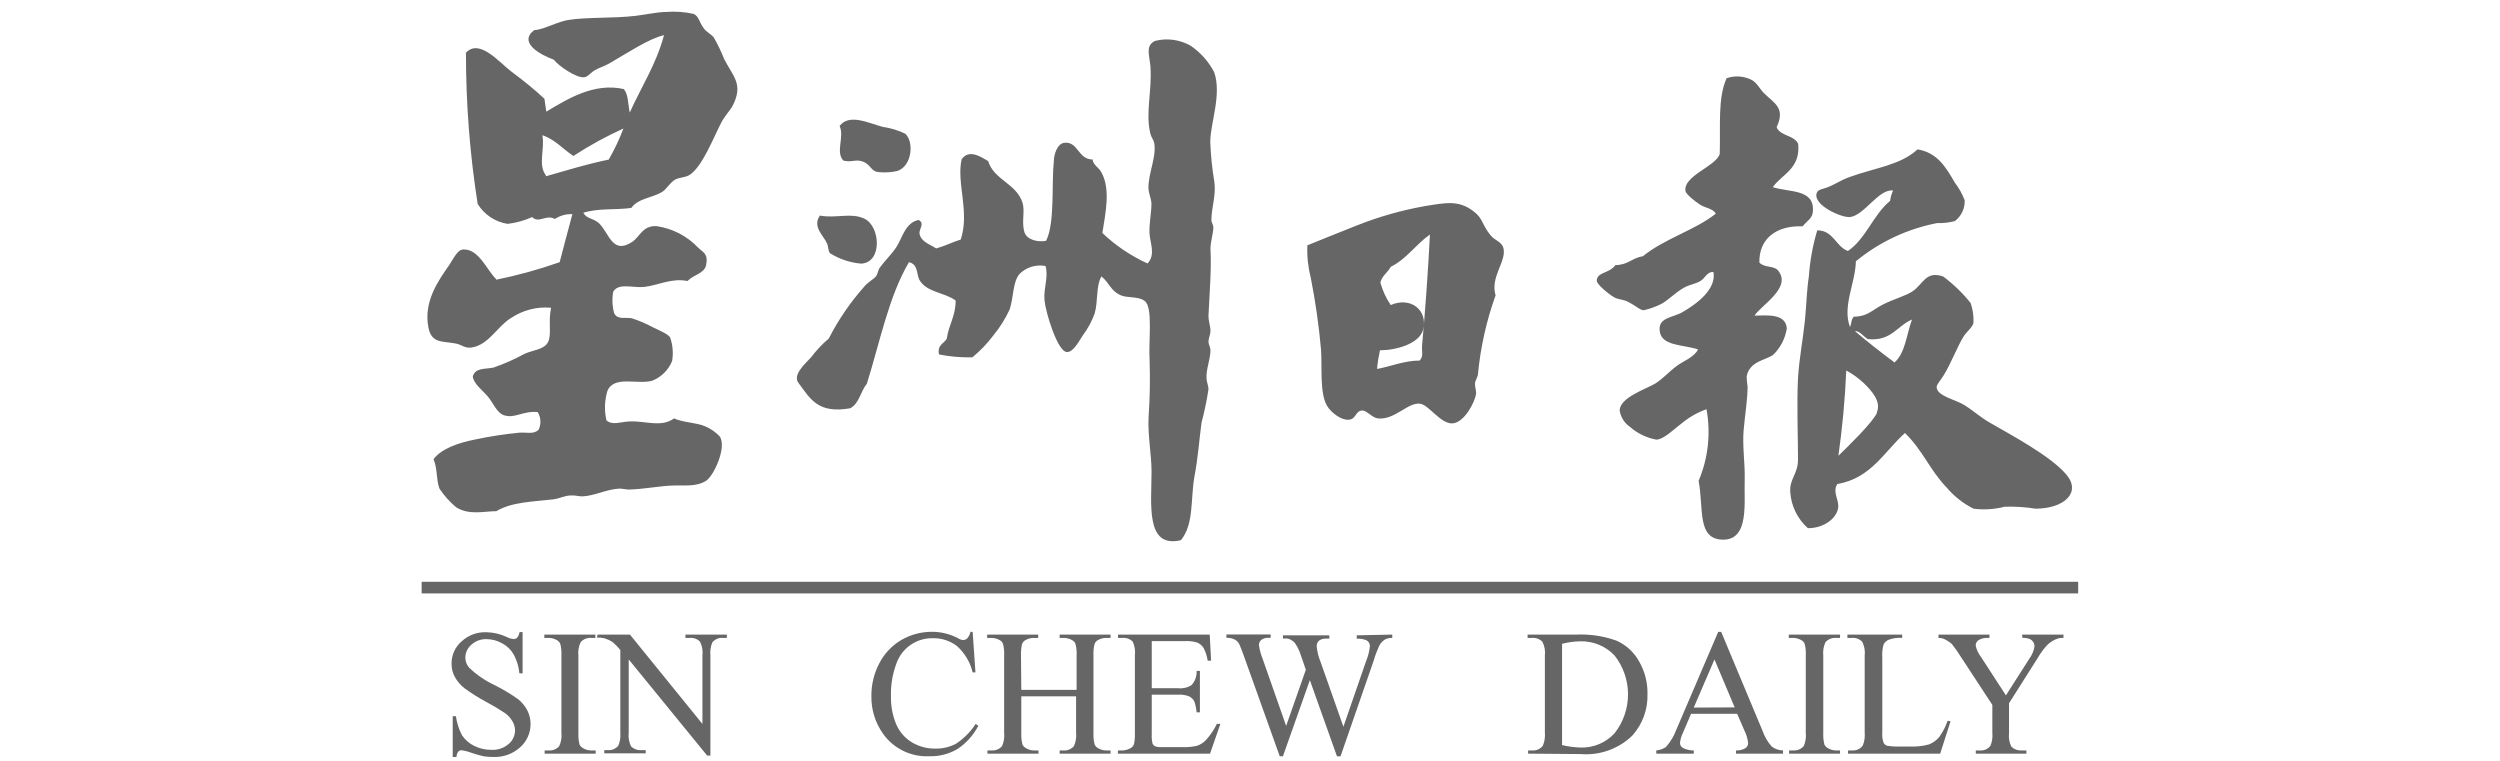<svg width="161" height="49" viewBox="0 0 161 49" fill="none" xmlns="http://www.w3.org/2000/svg">
<g clip-path="url(#clip0_144_263)">
<g style="mix-blend-mode:luminosity">
<path fill-rule="evenodd" clip-rule="evenodd" d="M52.804 13.884C53.844 14.078 54.764 13.678 55.645 14.071C56.698 14.538 56.851 16.911 55.458 16.978C54.748 16.917 54.062 16.689 53.458 16.311C53.324 16.158 53.351 15.885 53.264 15.685C53.051 15.178 52.291 14.604 52.804 13.884ZM54.318 10.344C54.851 10.477 55.111 10.23 55.584 10.411C56.058 10.591 56.098 11.024 56.531 11.077C56.952 11.129 57.379 11.107 57.791 11.011C58.725 10.704 58.885 9.144 58.298 8.61C57.839 8.39 57.349 8.242 56.845 8.17C55.925 7.924 54.698 7.297 54.071 8.11C54.398 8.824 53.784 9.797 54.318 10.344ZM57.731 15.905C57.418 16.385 56.938 16.838 56.658 17.238C56.538 17.405 56.531 17.645 56.405 17.805C56.278 17.965 55.858 18.198 55.645 18.472C54.75 19.483 53.986 20.603 53.371 21.805C52.95 22.162 52.569 22.565 52.237 23.006C51.811 23.465 51.044 24.146 51.417 24.652C52.191 25.699 52.671 26.653 54.751 26.293C55.338 25.992 55.418 25.206 55.825 24.712C56.665 22.045 57.231 19.092 58.538 16.885C59.132 17.018 59.018 17.645 59.205 18.018C59.685 18.845 60.765 18.798 61.545 19.352C61.545 20.372 61.092 20.919 60.972 21.812C60.792 22.139 60.345 22.199 60.472 22.826C61.178 22.967 61.898 23.029 62.619 23.012C63.117 22.605 63.565 22.14 63.952 21.625C64.383 21.106 64.744 20.532 65.026 19.918C65.292 19.078 65.212 18.192 65.652 17.645C65.87 17.429 66.136 17.269 66.429 17.18C66.722 17.09 67.032 17.074 67.333 17.131C67.539 17.845 67.193 18.558 67.266 19.338C67.339 20.118 68.106 22.672 68.719 22.672C69.146 22.672 69.513 21.919 69.733 21.599C70.053 21.172 70.31 20.7 70.493 20.198C70.726 19.412 70.566 18.432 70.933 17.798C71.48 18.265 71.513 18.698 72.133 18.998C72.593 19.218 73.287 19.058 73.713 19.378C74.267 19.778 73.954 21.905 74.034 23.226C74.075 24.448 74.052 25.672 73.967 26.893C73.913 28.04 74.153 29.246 74.16 30.366C74.16 32.453 73.747 35.34 76.054 34.787C76.914 33.72 76.654 32.12 76.934 30.62C77.154 29.466 77.227 28.333 77.381 27.206C77.569 26.499 77.718 25.782 77.827 25.059C77.827 24.872 77.714 24.606 77.701 24.392C77.661 23.766 77.947 23.166 77.954 22.565C77.954 22.372 77.827 22.185 77.827 21.992C77.827 21.799 77.954 21.525 77.954 21.325C77.954 20.979 77.814 20.659 77.827 20.319C77.894 18.865 78.027 17.311 77.954 16.025C77.954 15.544 78.127 15.111 78.141 14.631C78.141 14.504 78.021 14.324 78.014 14.191C78.014 13.378 78.321 12.591 78.207 11.724C78.061 10.866 77.972 10 77.941 9.13C77.941 7.944 78.694 6.09 78.194 4.65C77.837 3.964 77.314 3.377 76.674 2.943C75.984 2.551 75.17 2.439 74.4 2.63C73.734 2.916 74.034 3.596 74.087 4.27C74.207 5.85 73.747 7.27 74.087 8.624C74.14 8.844 74.307 9.017 74.34 9.257C74.467 10.15 73.954 11.157 73.96 12.097C73.96 12.431 74.14 12.764 74.153 13.111C74.153 13.724 74 14.371 74.027 15.005C74.053 15.638 74.447 16.391 73.9 16.965C72.828 16.479 71.846 15.816 70.993 15.005C71.2 13.671 71.533 12.184 70.927 11.091C70.76 10.777 70.406 10.637 70.36 10.271C69.42 10.271 69.426 9.077 68.533 9.197C68.079 9.257 67.866 9.964 67.866 10.397C67.713 11.797 67.946 14.398 67.366 15.511C66.873 15.604 66.132 15.471 65.972 14.944C65.772 14.278 66.026 13.611 65.846 13.044C65.446 11.811 64.012 11.591 63.639 10.377C63.112 10.064 62.412 9.604 61.932 10.251C61.579 11.777 62.465 13.624 61.872 15.425C61.325 15.598 60.852 15.845 60.292 15.998C59.872 15.725 59.318 15.578 59.218 15.051C59.165 14.764 59.592 14.384 59.152 14.164C58.298 14.351 58.118 15.298 57.731 15.905ZM84.195 15.798C85.055 15.458 86.255 14.958 87.349 14.531C88.776 13.963 90.257 13.541 91.769 13.271C93.103 13.057 93.923 12.877 94.863 13.584C95.53 14.071 95.396 14.424 96.003 15.165C96.263 15.491 96.716 15.558 96.823 15.985C97.03 16.831 95.956 17.838 96.316 19.018C95.731 20.647 95.35 22.343 95.183 24.066C95.183 24.266 95.003 24.492 94.99 24.699C94.976 24.906 95.083 25.159 95.056 25.366C94.983 25.913 94.296 27.226 93.536 27.266C92.776 27.306 92.022 26.079 91.456 25.999C90.669 25.892 89.829 27.059 88.742 26.946C88.362 26.906 88.022 26.426 87.729 26.439C87.322 26.439 87.335 26.919 86.969 27.013C86.442 27.146 85.715 26.573 85.455 26.126C84.975 25.292 85.155 23.612 85.075 22.525C84.936 20.959 84.714 19.401 84.408 17.858C84.236 17.186 84.164 16.491 84.195 15.798ZM91.389 23.245C91.709 22.985 91.542 22.639 91.582 22.239C91.782 20.112 91.983 17.178 92.089 15.104C91.182 15.731 90.589 16.678 89.562 17.185C89.369 17.558 88.995 17.758 88.895 18.198C89.038 18.713 89.263 19.202 89.562 19.645C90.809 19.092 91.969 19.938 91.649 21.225C91.416 22.145 89.895 22.559 88.869 22.559C88.781 22.954 88.718 23.355 88.682 23.759C89.395 23.646 90.496 23.206 91.389 23.226V23.245ZM110.498 13.758C110.305 13.418 109.831 13.404 109.491 13.184C109.151 12.964 108.585 12.518 108.545 12.304C108.378 11.324 110.545 10.697 110.752 9.904C110.805 8.05 110.618 6.323 111.192 5.037C111.46 4.943 111.745 4.906 112.028 4.928C112.312 4.95 112.587 5.03 112.838 5.163C113.145 5.337 113.339 5.737 113.592 5.99C114.259 6.657 115.005 6.937 114.412 8.197C114.659 8.777 115.559 8.697 115.806 9.27C115.946 10.884 114.779 11.197 114.165 12.051C115.192 12.398 116.832 12.151 116.752 13.564C116.752 14.071 116.352 14.231 116.086 14.578C114.352 14.504 113.265 15.418 113.305 16.911C113.645 17.265 114.239 17.091 114.505 17.418C115.425 18.525 113.392 19.672 112.992 20.325C113.712 20.325 114.992 20.145 115.072 21.145C114.972 21.795 114.663 22.394 114.192 22.852C113.739 23.192 112.665 23.252 112.485 24.239C112.49 24.462 112.51 24.685 112.545 24.906C112.545 25.666 112.385 26.673 112.292 27.679C112.198 28.686 112.392 29.94 112.358 30.9C112.305 32.32 112.678 34.76 110.972 34.754C109.265 34.747 109.731 32.753 109.391 30.966C110.007 29.511 110.184 27.907 109.898 26.353C109.296 26.568 108.738 26.891 108.251 27.306C107.838 27.599 107.171 28.293 106.671 28.313C106.041 28.198 105.453 27.914 104.971 27.493C104.791 27.37 104.639 27.211 104.524 27.026C104.41 26.841 104.335 26.635 104.304 26.419C104.351 25.599 105.924 25.086 106.578 24.712C107.064 24.419 107.498 23.926 107.965 23.579C108.431 23.232 109.078 23.026 109.358 22.505C108.451 22.192 107.038 22.299 106.891 21.365C106.744 20.432 107.691 20.479 108.345 20.105C109.318 19.545 110.545 18.612 110.345 17.511C109.911 17.511 109.845 17.878 109.525 18.085C109.205 18.291 108.858 18.305 108.451 18.525C107.885 18.838 107.358 19.405 106.938 19.598C106.596 19.765 106.235 19.893 105.864 19.978C105.604 19.978 105.404 19.712 104.791 19.412C104.537 19.285 104.197 19.285 103.971 19.158C103.604 18.952 102.831 18.312 102.831 18.085C102.831 17.505 103.651 17.625 104.031 17.071C104.844 17.071 105.117 16.598 105.798 16.505C107.204 15.358 109.165 14.824 110.498 13.758ZM117.006 14.831C118.086 14.831 118.206 15.865 119.006 16.165C120.179 15.358 120.633 13.831 121.72 12.938C121.752 12.707 121.817 12.482 121.913 12.271C120.993 12.137 120.059 13.884 119.133 13.978C118.606 14.031 116.786 13.231 116.986 12.464C117.059 12.171 117.366 12.204 117.806 12.017C118.126 11.891 118.573 11.591 119.139 11.391C120.76 10.804 122.393 10.637 123.493 9.617C124.76 9.844 125.287 10.717 125.893 11.764C126.159 12.111 126.373 12.495 126.527 12.904C126.536 13.161 126.483 13.416 126.373 13.648C126.263 13.88 126.098 14.083 125.893 14.238C125.524 14.336 125.142 14.379 124.76 14.364C122.836 14.735 121.034 15.581 119.519 16.825C119.486 18.238 118.633 19.732 119.139 21.059C119.239 20.865 119.213 20.538 119.393 20.392C120.246 20.392 120.546 19.985 121.22 19.632C121.893 19.278 122.74 19.058 123.18 18.752C123.847 18.305 124.013 17.418 125.14 17.805C125.799 18.297 126.393 18.87 126.907 19.512C127.047 19.916 127.111 20.344 127.094 20.772C127.047 21.085 126.62 21.372 126.427 21.719C126.094 22.245 125.62 23.452 125.167 24.179C124.967 24.499 124.713 24.766 124.72 24.939C124.753 25.512 125.92 25.726 126.494 26.079C127.067 26.433 127.507 26.853 128.134 27.213C129.627 28.073 132.048 29.366 133.061 30.547C134.075 31.727 132.914 32.753 131.101 32.76C130.439 32.656 129.77 32.613 129.101 32.633C128.448 32.802 127.769 32.845 127.1 32.76C126.447 32.436 125.866 31.982 125.393 31.427C124.293 30.3 123.833 29.006 122.68 27.886C121.346 29.08 120.499 30.8 118.319 31.173C118.006 31.687 118.413 32.147 118.386 32.627C118.339 33.367 117.446 34.027 116.426 34.014C115.755 33.415 115.348 32.577 115.292 31.68C115.232 30.853 115.792 30.52 115.792 29.593C115.792 28.113 115.706 25.999 115.792 24.352C115.866 23.105 116.112 21.852 116.239 20.625C116.332 19.658 116.352 18.712 116.492 17.785C116.563 16.783 116.744 15.793 117.032 14.831H117.006ZM120.86 26.573C121.186 25.852 120.499 25.132 120.033 24.679C119.693 24.357 119.312 24.081 118.899 23.859C118.819 25.779 118.639 27.599 118.393 29.353C119.006 28.753 120.586 27.233 120.886 26.573H120.86ZM121.993 23.352C122.7 22.759 122.78 21.532 123.133 20.578C122.166 20.985 121.8 21.992 120.286 21.839C120.033 21.692 119.719 21.272 119.466 21.332C120.299 22.045 121.166 22.712 122.02 23.352H121.993ZM31.935 18.018C33.328 17.736 34.701 17.357 36.042 16.885C36.315 15.851 36.582 14.818 36.862 13.791C36.461 13.774 36.064 13.884 35.729 14.104C35.195 13.778 34.688 14.418 34.275 13.978C33.773 14.203 33.241 14.351 32.695 14.418C32.298 14.357 31.92 14.21 31.586 13.988C31.252 13.766 30.97 13.473 30.761 13.131C30.256 9.911 30.004 6.656 30.008 3.396C30.868 2.463 32.142 4.003 32.915 4.596C33.808 5.263 34.515 5.843 35.062 6.363C35.108 6.637 35.135 6.917 35.182 7.19C36.515 6.397 38.242 5.297 40.176 5.737C40.469 6.077 40.443 6.73 40.556 7.25C41.296 5.597 42.256 4.156 42.763 2.263C41.749 2.503 40.416 3.41 39.229 4.09C38.909 4.276 38.562 4.363 38.282 4.536C38.002 4.71 37.876 4.943 37.615 4.977C37.109 5.03 35.969 4.243 35.662 3.843C34.862 3.55 33.342 2.77 34.395 1.943C35.062 1.903 35.942 1.363 36.669 1.276C37.856 1.096 39.476 1.189 40.903 1.023C41.656 0.936 42.296 0.776 42.903 0.769C43.495 0.723 44.09 0.765 44.67 0.896C45.01 1.049 45.003 1.396 45.337 1.843C45.463 2.036 45.81 2.209 45.97 2.416C46.225 2.862 46.448 3.325 46.637 3.803C47.203 4.917 47.883 5.41 47.203 6.77C47.043 7.097 46.683 7.437 46.443 7.91C45.957 8.837 45.263 10.671 44.443 11.244C44.163 11.437 43.776 11.417 43.496 11.557C43.136 11.751 42.956 12.171 42.616 12.377C41.949 12.764 41.109 12.764 40.656 13.391C39.589 13.538 38.549 13.391 37.562 13.704C37.816 14.124 38.136 14.004 38.569 14.371C39.236 14.998 39.429 16.438 40.723 15.571C41.216 15.238 41.389 14.504 42.296 14.564C43.315 14.716 44.254 15.204 44.963 15.951C45.283 16.258 45.63 16.338 45.47 17.091C45.33 17.625 44.743 17.645 44.27 18.098C43.276 17.885 42.336 18.385 41.489 18.478C40.769 18.558 39.822 18.192 39.489 18.792C39.407 19.255 39.429 19.732 39.556 20.185C39.803 20.612 40.222 20.412 40.689 20.498C41.151 20.645 41.597 20.835 42.023 21.065C42.376 21.245 43.023 21.499 43.156 21.732C43.328 22.219 43.372 22.743 43.283 23.252C43.167 23.535 42.996 23.793 42.779 24.009C42.563 24.225 42.306 24.396 42.023 24.512C41.103 24.799 39.542 24.146 39.116 25.179C38.931 25.794 38.91 26.447 39.056 27.073C39.442 27.413 39.969 27.159 40.569 27.139C41.609 27.099 42.569 27.546 43.41 26.946C44.003 27.219 44.837 27.206 45.41 27.453C45.771 27.606 46.096 27.833 46.363 28.119C46.803 28.84 45.97 30.633 45.477 30.96C44.81 31.38 44.083 31.227 43.203 31.273C42.323 31.32 41.349 31.513 40.489 31.527C40.276 31.527 40.049 31.453 39.856 31.467C39.069 31.513 38.302 31.927 37.516 31.967C37.262 31.967 37.009 31.887 36.762 31.907C36.389 31.907 36.022 32.113 35.622 32.16C34.288 32.313 32.955 32.327 31.962 32.92C31.175 32.92 30.215 33.2 29.375 32.667C28.96 32.321 28.599 31.916 28.301 31.467C28.081 30.887 28.188 30.22 27.921 29.573C28.408 28.906 29.501 28.52 30.588 28.306C31.526 28.106 32.474 27.959 33.428 27.866C33.942 27.826 34.362 27.993 34.688 27.673C34.773 27.494 34.812 27.296 34.802 27.098C34.791 26.901 34.732 26.708 34.629 26.539C33.662 26.439 33.128 26.999 32.415 26.726C31.988 26.566 31.748 25.926 31.408 25.526C31.068 25.126 30.488 24.706 30.448 24.239C30.621 23.666 31.228 23.786 31.782 23.672C32.472 23.433 33.141 23.136 33.782 22.785C34.368 22.525 35.048 22.519 35.295 22.025C35.542 21.532 35.295 20.738 35.489 19.818C34.575 19.738 33.662 19.973 32.902 20.485C32.035 21.005 31.475 22.212 30.375 22.379C29.928 22.445 29.748 22.199 29.361 22.125C28.501 21.959 27.794 22.125 27.594 21.112C27.247 19.412 28.261 18.038 28.928 17.071C29.248 16.591 29.468 16.051 29.875 16.065C30.861 16.058 31.368 17.425 31.962 17.985L31.935 18.018ZM35.155 11.351C36.489 10.971 37.782 10.571 39.202 10.277C39.57 9.636 39.887 8.968 40.149 8.277C39.032 8.782 37.955 9.372 36.929 10.044C36.262 9.617 35.762 8.984 34.928 8.71C35.102 9.577 34.629 10.617 35.155 11.291V11.351Z" fill="black" fill-opacity="0.6"/>
<path d="M33.655 40.694V43.361H33.449C33.41 42.936 33.285 42.523 33.082 42.148C32.907 41.842 32.648 41.592 32.335 41.428C32.028 41.254 31.681 41.162 31.328 41.161C30.969 41.149 30.62 41.279 30.355 41.521C30.237 41.622 30.142 41.747 30.075 41.887C30.008 42.027 29.972 42.18 29.968 42.335C29.965 42.58 30.053 42.818 30.215 43.001C30.704 43.468 31.267 43.851 31.882 44.135C32.391 44.392 32.882 44.687 33.349 45.015C33.6 45.211 33.807 45.459 33.955 45.742C34.095 46.014 34.168 46.316 34.169 46.622C34.17 46.905 34.111 47.185 33.996 47.444C33.881 47.702 33.713 47.933 33.502 48.122C33.029 48.551 32.406 48.776 31.768 48.749C31.556 48.751 31.344 48.735 31.135 48.702C30.889 48.646 30.646 48.577 30.408 48.495C30.193 48.412 29.969 48.352 29.741 48.315C29.7 48.313 29.658 48.319 29.619 48.334C29.58 48.349 29.544 48.372 29.515 48.402C29.443 48.504 29.401 48.624 29.395 48.749H29.155V46.122H29.361C29.419 46.553 29.552 46.97 29.755 47.355C29.947 47.639 30.209 47.869 30.515 48.022C30.863 48.202 31.25 48.293 31.642 48.289C32.047 48.313 32.446 48.179 32.755 47.915C32.884 47.808 32.988 47.673 33.059 47.521C33.13 47.369 33.168 47.203 33.169 47.035C33.165 46.834 33.11 46.636 33.008 46.462C32.889 46.252 32.725 46.07 32.528 45.928C32.139 45.667 31.736 45.427 31.322 45.208C30.835 44.948 30.367 44.654 29.921 44.328C29.665 44.132 29.451 43.884 29.295 43.602C29.149 43.336 29.076 43.037 29.081 42.735C29.078 42.466 29.133 42.2 29.242 41.955C29.352 41.71 29.513 41.492 29.715 41.315C29.93 41.114 30.183 40.957 30.458 40.854C30.734 40.751 31.027 40.704 31.322 40.715C31.769 40.723 32.209 40.825 32.615 41.014C32.755 41.087 32.906 41.135 33.062 41.154C33.106 41.157 33.15 41.151 33.191 41.136C33.232 41.121 33.27 41.098 33.302 41.068C33.387 40.968 33.44 40.845 33.455 40.715L33.655 40.694Z" fill="black" fill-opacity="0.6"/>
<path d="M38.362 48.329V48.535H35.075V48.329H35.349C35.474 48.337 35.599 48.316 35.715 48.268C35.831 48.219 35.934 48.144 36.015 48.049C36.139 47.778 36.188 47.478 36.155 47.182V42.228C36.169 41.97 36.145 41.712 36.082 41.461C36.034 41.355 35.952 41.268 35.849 41.215C35.689 41.129 35.51 41.083 35.328 41.081H35.055V40.868H38.342V41.081H38.062C37.938 41.072 37.812 41.092 37.697 41.139C37.581 41.187 37.478 41.26 37.395 41.355C37.265 41.626 37.215 41.929 37.249 42.228V47.182C37.235 47.44 37.26 47.698 37.322 47.949C37.373 48.053 37.458 48.138 37.562 48.189C37.718 48.281 37.895 48.329 38.076 48.329H38.362Z" fill="black" fill-opacity="0.6"/>
<path d="M38.489 40.868H40.569L45.236 46.622V42.201C45.273 41.896 45.218 41.587 45.076 41.315C44.988 41.23 44.883 41.166 44.768 41.126C44.653 41.085 44.531 41.07 44.41 41.081H44.143V40.868H46.81V41.081H46.537C46.41 41.072 46.283 41.094 46.167 41.145C46.051 41.196 45.949 41.275 45.87 41.374C45.764 41.637 45.723 41.92 45.75 42.201V48.662H45.543L40.489 42.468V47.189C40.453 47.491 40.507 47.797 40.642 48.069C40.73 48.154 40.835 48.22 40.95 48.261C41.065 48.303 41.187 48.319 41.309 48.309H41.583V48.515H38.916V48.309H39.156C39.282 48.317 39.409 48.295 39.525 48.244C39.641 48.193 39.743 48.114 39.822 48.015C39.93 47.754 39.974 47.47 39.949 47.189V41.855C39.796 41.669 39.626 41.497 39.442 41.341C39.284 41.242 39.114 41.163 38.936 41.108C38.772 41.07 38.604 41.055 38.435 41.061L38.489 40.868Z" fill="black" fill-opacity="0.6"/>
<path d="M62.639 40.694L62.819 43.301H62.639C62.482 42.652 62.134 42.064 61.639 41.615C61.193 41.269 60.642 41.088 60.079 41.101C59.566 41.089 59.064 41.239 58.642 41.53C58.221 41.821 57.902 42.238 57.732 42.721C57.478 43.397 57.358 44.114 57.378 44.835C57.365 45.452 57.478 46.064 57.712 46.635C57.918 47.12 58.27 47.528 58.718 47.802C59.179 48.078 59.708 48.219 60.245 48.209C60.71 48.22 61.17 48.11 61.579 47.889C62.079 47.557 62.505 47.126 62.832 46.622L63.006 46.735C62.695 47.338 62.236 47.852 61.672 48.229C61.121 48.557 60.487 48.721 59.845 48.702C59.276 48.73 58.709 48.615 58.195 48.37C57.68 48.124 57.235 47.755 56.898 47.295C56.373 46.576 56.099 45.705 56.118 44.815C56.111 44.081 56.288 43.357 56.632 42.708C56.953 42.087 57.443 41.57 58.045 41.215C58.652 40.862 59.343 40.681 60.045 40.688C60.617 40.691 61.179 40.831 61.685 41.095C61.788 41.163 61.904 41.206 62.026 41.221C62.123 41.22 62.216 41.182 62.286 41.115C62.394 40.994 62.468 40.847 62.499 40.688L62.639 40.694Z" fill="black" fill-opacity="0.6"/>
<path d="M65.772 44.428H69.333V42.235C69.351 41.975 69.326 41.713 69.26 41.461C69.216 41.352 69.133 41.264 69.026 41.215C68.869 41.129 68.692 41.083 68.513 41.081H68.24V40.868H71.52V41.081H71.247C71.067 41.08 70.891 41.123 70.733 41.208C70.676 41.235 70.624 41.273 70.582 41.32C70.54 41.367 70.507 41.422 70.487 41.481C70.428 41.728 70.406 41.982 70.42 42.235V47.182C70.406 47.44 70.431 47.698 70.493 47.949C70.541 48.053 70.624 48.138 70.727 48.189C70.885 48.28 71.064 48.328 71.247 48.329H71.52V48.535H68.24V48.329H68.493C68.618 48.338 68.744 48.318 68.86 48.269C68.976 48.22 69.079 48.145 69.16 48.049C69.284 47.778 69.332 47.478 69.3 47.182V44.842H65.772V47.182C65.759 47.44 65.784 47.698 65.846 47.949C65.897 48.053 65.981 48.138 66.086 48.189C66.241 48.281 66.419 48.329 66.599 48.329H66.879V48.535H63.592V48.329H63.866C63.991 48.337 64.116 48.316 64.232 48.268C64.348 48.219 64.451 48.144 64.532 48.049C64.653 47.777 64.699 47.478 64.666 47.182V42.235C64.683 41.975 64.659 41.713 64.592 41.461C64.549 41.354 64.469 41.266 64.366 41.215C64.206 41.129 64.027 41.083 63.846 41.081H63.572V40.868H66.859V41.081H66.579C66.4 41.08 66.224 41.123 66.066 41.208C65.951 41.264 65.863 41.362 65.819 41.481C65.764 41.728 65.742 41.982 65.752 42.235L65.772 44.428Z" fill="black" fill-opacity="0.6"/>
<path d="M74.173 41.288V44.322H75.86C76.166 44.358 76.474 44.287 76.734 44.121C76.847 43.999 76.933 43.855 76.99 43.698C77.046 43.541 77.07 43.374 77.061 43.208H77.274V45.875H77.061C77.042 45.629 76.991 45.387 76.907 45.155C76.831 45.019 76.714 44.909 76.574 44.842C76.346 44.758 76.103 44.721 75.86 44.735H74.173V47.262C74.16 47.468 74.175 47.674 74.22 47.875C74.25 47.953 74.307 48.016 74.38 48.055C74.516 48.106 74.662 48.127 74.807 48.115H76.14C76.458 48.128 76.777 48.099 77.087 48.029C77.302 47.955 77.496 47.831 77.654 47.669C77.942 47.355 78.183 47 78.367 46.615H78.594L77.927 48.535H71.993V48.329H72.266C72.446 48.327 72.622 48.281 72.78 48.195C72.894 48.142 72.983 48.047 73.027 47.929C73.078 47.685 73.098 47.437 73.087 47.189V42.208C73.124 41.9 73.073 41.588 72.94 41.308C72.851 41.225 72.746 41.162 72.631 41.123C72.516 41.083 72.394 41.069 72.273 41.081H72V40.868H77.907L77.994 42.548H77.774C77.734 42.259 77.643 41.979 77.507 41.721C77.405 41.564 77.256 41.442 77.081 41.374C76.823 41.302 76.555 41.272 76.287 41.288H74.173Z" fill="black" fill-opacity="0.6"/>
<path d="M89.662 40.868V41.081C89.496 41.072 89.329 41.109 89.182 41.188C89.03 41.288 88.906 41.426 88.822 41.588C88.681 41.894 88.562 42.211 88.469 42.535L86.329 48.709H86.102L84.355 43.801L82.621 48.702H82.415L80.141 42.341C79.968 41.861 79.861 41.581 79.814 41.495C79.75 41.358 79.642 41.248 79.508 41.181C79.344 41.101 79.163 41.065 78.981 41.074V40.861H81.828V41.074H81.688C81.524 41.065 81.361 41.112 81.228 41.208C81.18 41.248 81.142 41.298 81.116 41.354C81.089 41.411 81.075 41.472 81.075 41.535C81.118 41.848 81.201 42.155 81.321 42.448L82.828 46.748L84.095 43.135L83.868 42.468L83.688 41.955C83.617 41.779 83.528 41.611 83.421 41.455C83.376 41.382 83.314 41.32 83.242 41.275C83.157 41.21 83.062 41.161 82.962 41.128C82.849 41.11 82.734 41.11 82.621 41.128V40.914H85.609V41.128H85.402C85.237 41.114 85.073 41.161 84.942 41.261C84.892 41.308 84.854 41.365 84.828 41.428C84.803 41.492 84.792 41.56 84.795 41.628C84.829 41.974 84.914 42.314 85.048 42.635L86.515 46.802L87.975 42.581C88.104 42.27 88.187 41.943 88.222 41.608C88.221 41.519 88.193 41.433 88.142 41.361C88.091 41.29 88.019 41.236 87.935 41.208C87.755 41.149 87.565 41.122 87.375 41.128V40.914L89.662 40.868Z" fill="black" fill-opacity="0.6"/>
<path d="M98.41 48.535V48.329H98.697C98.826 48.337 98.954 48.312 99.07 48.257C99.187 48.203 99.288 48.119 99.364 48.015C99.472 47.752 99.515 47.466 99.49 47.182V42.228C99.528 41.919 99.472 41.605 99.33 41.328C99.244 41.24 99.14 41.172 99.025 41.13C98.909 41.087 98.786 41.071 98.664 41.081H98.377V40.868H101.497C102.386 40.826 103.274 40.96 104.111 41.261C104.724 41.538 105.232 42.006 105.558 42.595C105.926 43.232 106.113 43.959 106.098 44.695C106.129 45.675 105.783 46.629 105.131 47.362C104.693 47.788 104.169 48.116 103.594 48.323C103.019 48.53 102.407 48.612 101.797 48.562L98.41 48.535ZM100.597 47.982C100.993 48.078 101.397 48.132 101.804 48.142C102.211 48.153 102.616 48.076 102.99 47.917C103.365 47.758 103.702 47.522 103.978 47.222C104.54 46.508 104.845 45.627 104.845 44.718C104.845 43.81 104.54 42.928 103.978 42.215C103.693 41.914 103.349 41.677 102.966 41.519C102.583 41.362 102.171 41.287 101.757 41.301C101.366 41.308 100.976 41.362 100.597 41.461V47.982Z" fill="black" fill-opacity="0.6"/>
<path d="M111.872 45.968H108.905L108.385 47.182C108.281 47.391 108.215 47.617 108.191 47.849C108.193 47.909 108.208 47.969 108.237 48.022C108.266 48.076 108.308 48.121 108.358 48.155C108.58 48.273 108.827 48.332 109.078 48.329V48.535H106.665V48.329C106.886 48.307 107.099 48.231 107.285 48.109C107.574 47.785 107.8 47.409 107.951 47.002L110.652 40.694H110.845L113.512 47.075C113.639 47.441 113.836 47.779 114.092 48.069C114.301 48.234 114.559 48.325 114.826 48.329V48.535H111.799V48.329C112.016 48.339 112.231 48.286 112.419 48.175C112.468 48.138 112.509 48.09 112.536 48.034C112.564 47.979 112.579 47.917 112.579 47.855C112.551 47.584 112.475 47.319 112.352 47.075L111.872 45.968ZM111.712 45.555L110.412 42.468L109.078 45.568L111.712 45.555Z" fill="black" fill-opacity="0.6"/>
<path d="M118.499 48.329V48.535H115.219V48.329H115.492C115.617 48.337 115.743 48.316 115.858 48.267C115.974 48.218 116.077 48.144 116.159 48.049C116.279 47.777 116.325 47.478 116.292 47.182V42.228C116.31 41.97 116.285 41.711 116.219 41.461C116.175 41.352 116.092 41.264 115.985 41.215C115.828 41.128 115.652 41.082 115.472 41.081H115.199V40.868H118.499V41.081H118.226C118.101 41.074 117.977 41.095 117.861 41.142C117.746 41.189 117.643 41.262 117.559 41.355C117.435 41.628 117.387 41.93 117.419 42.228V47.182C117.406 47.44 117.43 47.698 117.492 47.949C117.543 48.053 117.628 48.138 117.732 48.189C117.888 48.281 118.065 48.329 118.246 48.329H118.499Z" fill="black" fill-opacity="0.6"/>
<path d="M125.427 46.415L125.614 46.455L124.947 48.535H119.013V48.329H119.299C119.428 48.336 119.557 48.31 119.674 48.254C119.79 48.199 119.891 48.114 119.966 48.009C120.071 47.744 120.113 47.459 120.086 47.175V42.228C120.123 41.919 120.068 41.605 119.926 41.328C119.84 41.24 119.736 41.172 119.621 41.129C119.505 41.087 119.382 41.07 119.259 41.081H118.973V40.868H122.5V41.081C122.21 41.056 121.919 41.095 121.646 41.194C121.501 41.252 121.381 41.358 121.306 41.495C121.227 41.774 121.198 42.065 121.22 42.355V47.175C121.199 47.401 121.229 47.629 121.306 47.842C121.354 47.925 121.43 47.989 121.52 48.022C121.81 48.072 122.105 48.09 122.4 48.075H122.96C123.377 48.096 123.795 48.054 124.2 47.949C124.458 47.855 124.687 47.696 124.867 47.489C125.109 47.163 125.298 46.8 125.427 46.415Z" fill="black" fill-opacity="0.6"/>
<path d="M130.221 40.868H132.888V41.081H132.741C132.592 41.094 132.447 41.137 132.315 41.208C132.122 41.299 131.948 41.426 131.801 41.581C131.584 41.826 131.392 42.092 131.228 42.375L129.381 45.288V47.209C129.345 47.511 129.398 47.817 129.534 48.089C129.623 48.173 129.728 48.237 129.842 48.279C129.957 48.32 130.079 48.337 130.201 48.329H130.501V48.535H127.241V48.329H127.514C127.641 48.338 127.768 48.316 127.884 48.265C128 48.214 128.102 48.135 128.181 48.035C128.292 47.775 128.336 47.49 128.307 47.209V45.395L126.201 42.181C126.048 41.936 125.881 41.7 125.7 41.474C125.541 41.335 125.361 41.221 125.167 41.135C125.063 41.095 124.952 41.077 124.84 41.081V40.868H128.121V41.081H127.947C127.778 41.08 127.61 41.121 127.461 41.201C127.391 41.235 127.333 41.289 127.293 41.355C127.253 41.421 127.232 41.497 127.234 41.575C127.292 41.844 127.411 42.097 127.581 42.315L129.181 44.782L130.688 42.421C130.862 42.188 130.976 41.916 131.021 41.628C131.023 41.529 130.995 41.431 130.941 41.348C130.885 41.26 130.804 41.19 130.708 41.148C130.561 41.095 130.404 41.072 130.248 41.081L130.221 40.868Z" fill="black" fill-opacity="0.6"/>
<path d="M27.154 37.841H133.835" stroke="black" stroke-opacity="0.6" stroke-width="0.75"/>
</g>
</g>
<defs>
<clipPath id="clip0_144_263">
<rect width="160" height="48" fill="white" transform="translate(0.495 0.751)"/>
</clipPath>
</defs>
</svg>
